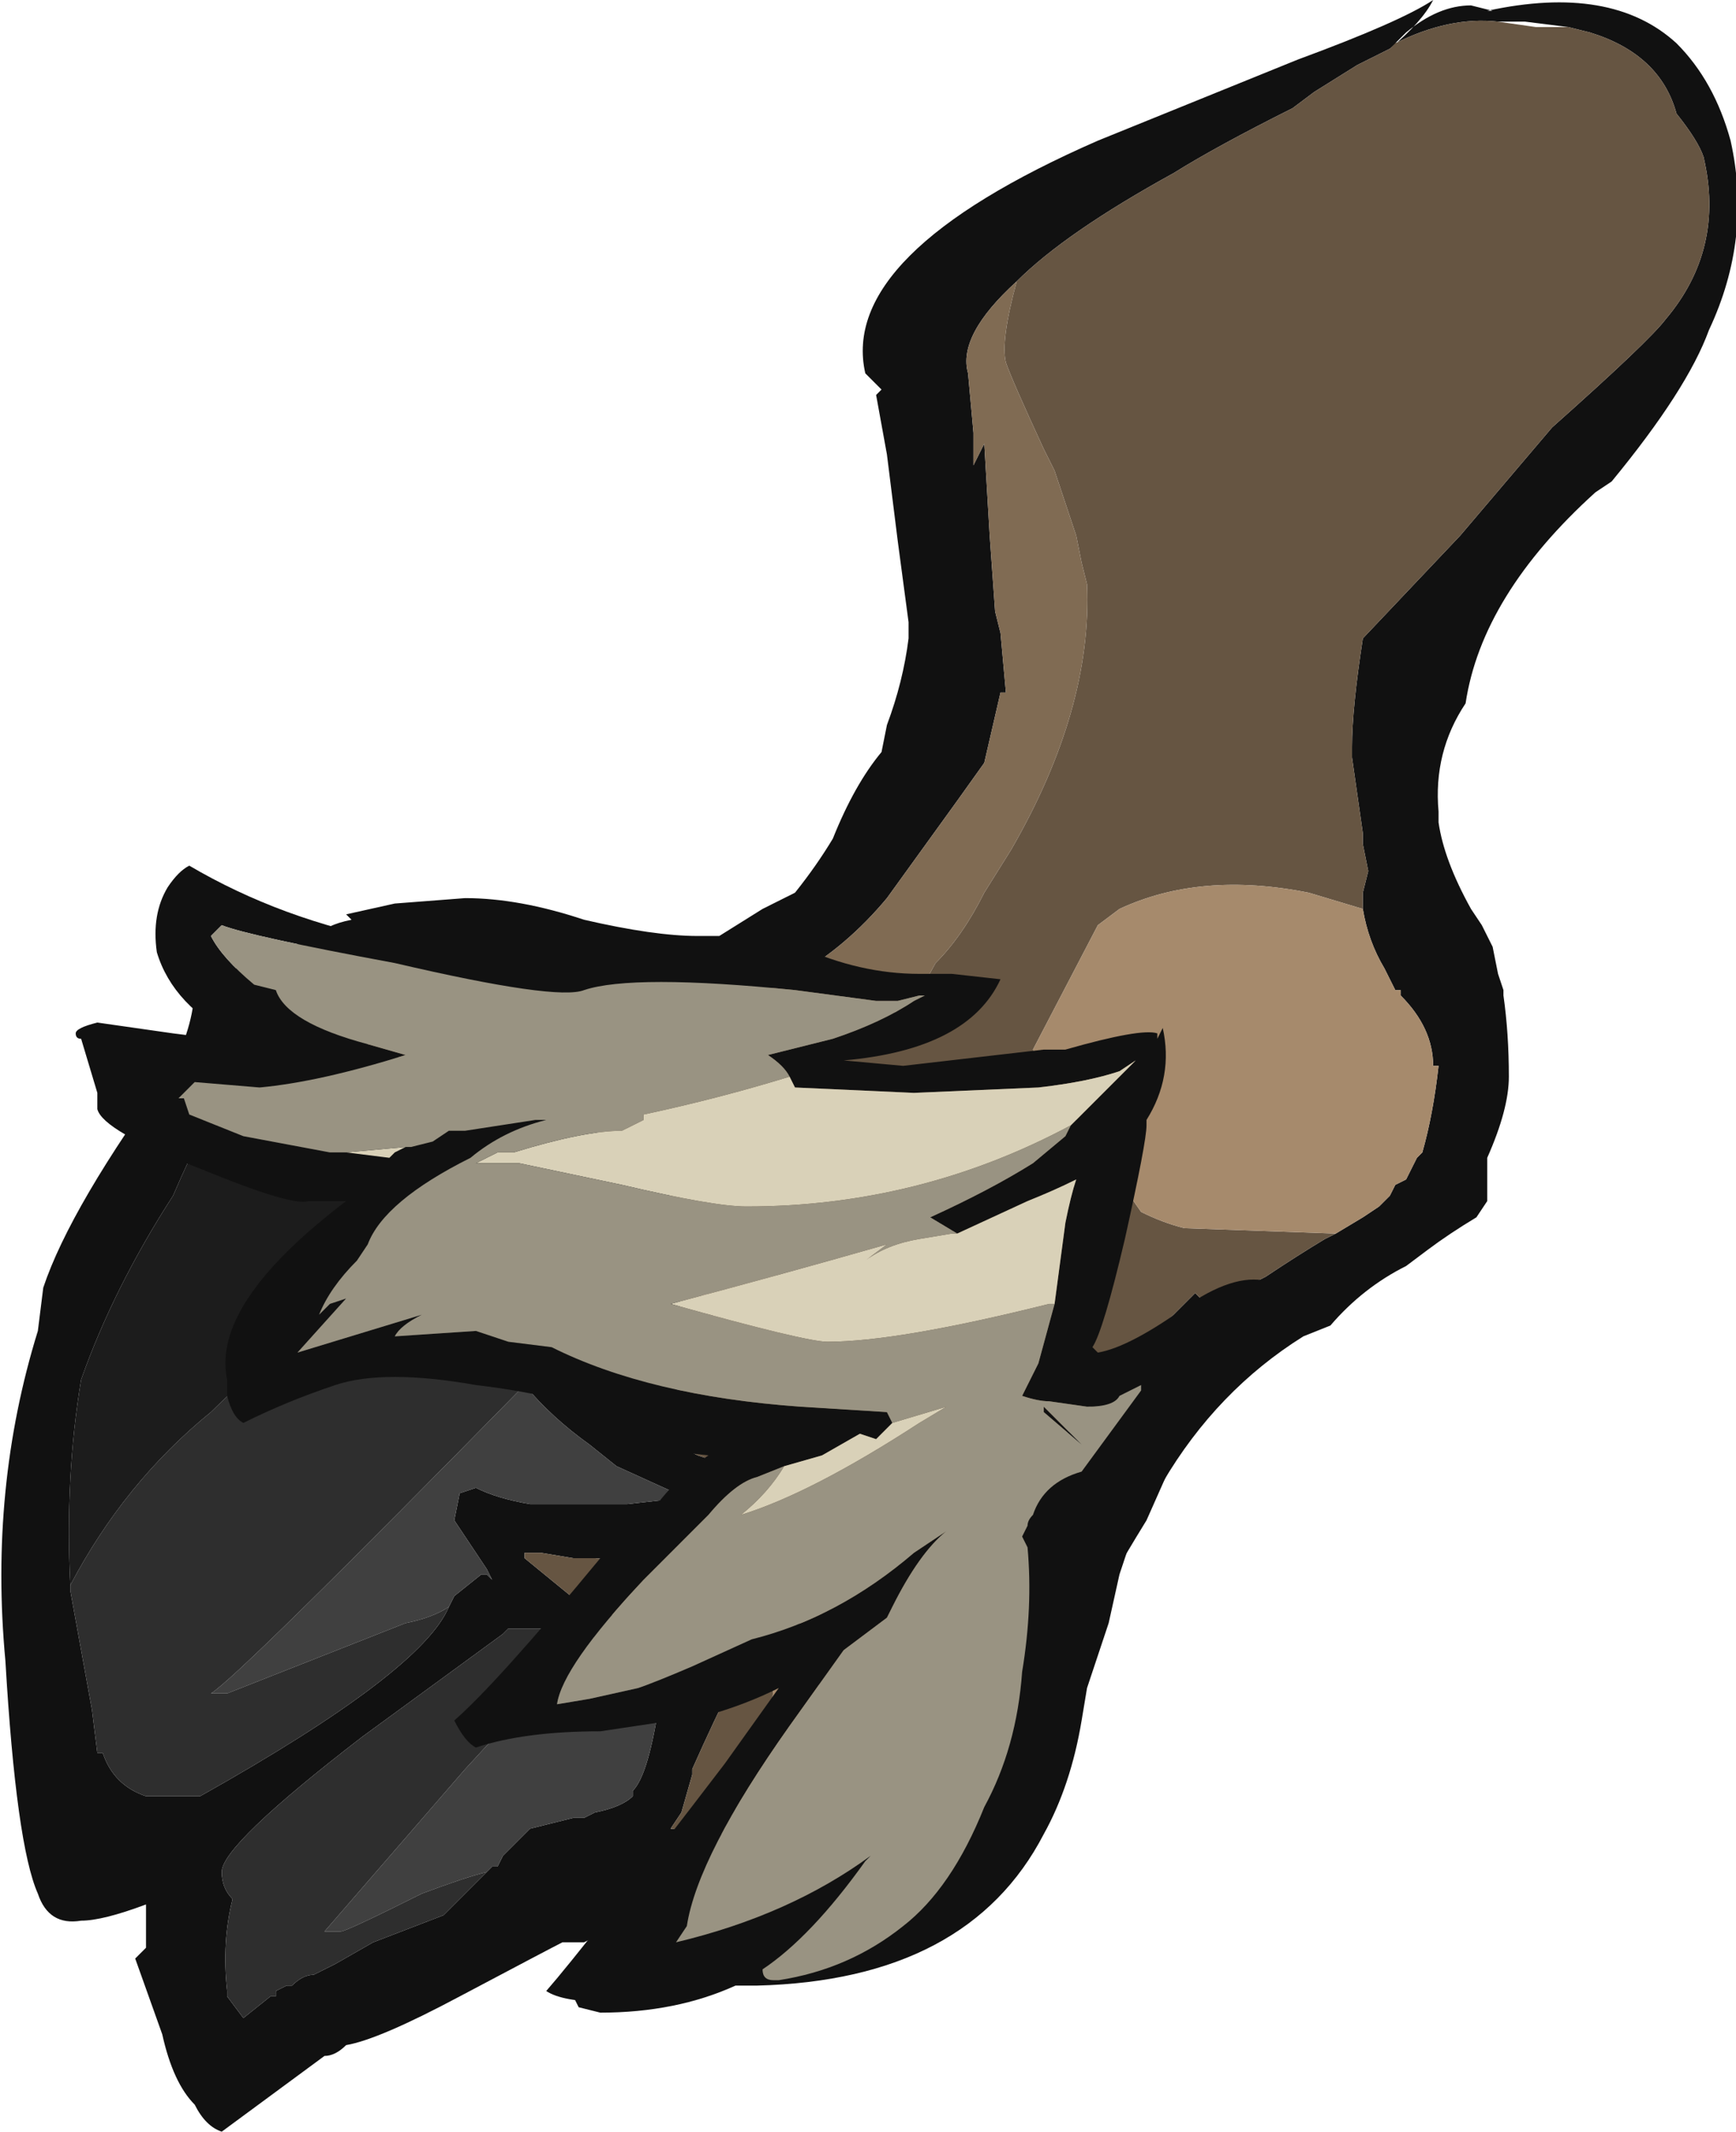 <?xml version="1.0" encoding="UTF-8" standalone="no"?>
<svg xmlns:ffdec="https://www.free-decompiler.com/flash" xmlns:xlink="http://www.w3.org/1999/xlink" ffdec:objectType="frame" height="137.9px" width="112.35px" xmlns="http://www.w3.org/2000/svg">
  <g transform="matrix(1.0, 0.0, 0.0, 1.0, 59.5, 149.1)">
    <use ffdec:characterId="342" height="19.7" transform="matrix(7.0, 0.0, 0.0, 7.0, -59.5, -149.1)" width="16.05" xlink:href="#shape0"/>
  </g>
  <defs>
    <g id="shape0" transform="matrix(1.0, 0.0, 0.0, 1.0, 8.5, 21.3)">
      <path d="M6.0 -21.05 L5.6 -21.1 5.35 -21.1 Q4.9 -21.15 4.4 -20.9 L4.5 -21.0 Q4.8 -21.25 5.1 -21.25 L5.3 -21.2 5.25 -21.2 Q6.4 -21.45 7.0 -20.9 7.35 -20.55 7.5 -20.0 7.7 -19.1 7.3 -18.25 7.1 -17.7 6.4 -16.85 L6.25 -16.75 Q5.2 -15.8 5.05 -14.8 4.75 -14.35 4.8 -13.8 L4.8 -13.7 Q4.85 -13.35 5.1 -12.9 L5.2 -12.75 5.3 -12.55 5.35 -12.3 5.4 -12.15 5.4 -12.1 Q5.45 -11.75 5.45 -11.35 5.45 -11.05 5.25 -10.6 L5.25 -10.2 5.15 -10.05 Q4.9 -9.9 4.7 -9.75 L4.5 -9.6 Q4.1 -9.4 3.8 -9.05 L3.55 -8.95 Q2.75 -8.45 2.25 -7.6 L1.95 -7.05 1.85 -6.75 1.75 -6.3 1.55 -5.7 1.5 -5.4 Q1.4 -4.8 1.15 -4.35 0.45 -3.0 -1.5 -2.95 L-1.7 -2.95 Q-2.25 -2.7 -2.95 -2.7 L-3.15 -2.75 -3.2 -2.85 -3.0 -3.4 -3.1 -3.35 -3.3 -3.35 Q-3.4 -3.3 -4.25 -2.85 -5.0 -2.45 -5.3 -2.4 -5.4 -2.3 -5.5 -2.3 L-6.45 -1.6 Q-6.6 -1.65 -6.7 -1.85 -6.9 -2.05 -7.0 -2.5 L-7.25 -3.2 -7.15 -3.3 -7.15 -3.7 Q-7.55 -3.55 -7.75 -3.55 -8.05 -3.5 -8.15 -3.8 -8.35 -4.25 -8.45 -5.95 -8.6 -7.55 -8.15 -9.0 L-8.1 -9.4 Q-7.85 -10.15 -6.9 -11.45 -6.7 -11.85 -6.7 -12.2 L-5.55 -12.65 Q-5.5 -12.75 -5.25 -12.8 L-5.3 -12.85 -4.85 -12.95 -4.2 -13.0 Q-3.7 -13.0 -3.1 -12.8 -2.45 -12.65 -2.05 -12.65 L-1.85 -12.65 -1.45 -12.9 -1.15 -13.05 Q-0.95 -13.3 -0.8 -13.55 -0.6 -14.05 -0.35 -14.35 L-0.3 -14.6 Q-0.15 -15.0 -0.1 -15.4 L-0.1 -15.55 -0.2 -16.3 -0.3 -17.1 -0.4 -17.65 -0.35 -17.7 -0.5 -17.85 Q-0.75 -18.95 1.65 -20.0 L3.5 -20.75 Q4.45 -21.1 4.75 -21.3 4.65 -21.1 4.35 -20.85 L4.05 -20.7 3.65 -20.45 3.45 -20.3 Q2.75 -19.95 2.35 -19.7 1.35 -19.15 0.9 -18.7 0.35 -18.2 0.45 -17.85 L0.5 -17.3 0.5 -17.0 0.6 -17.2 0.65 -16.35 0.7 -15.65 0.75 -15.45 0.8 -14.9 0.75 -14.9 0.6 -14.25 0.35 -13.9 -0.3 -13.0 Q-1.05 -12.1 -2.15 -11.95 L-2.95 -11.7 -2.2 -11.4 -2.7 -11.05 -3.3 -11.65 -5.15 -11.65 -3.25 -10.95 -2.55 -10.65 -2.15 -10.0 -2.2 -9.65 -2.25 -7.95 -2.05 -7.85 -1.9 -7.8 -2.45 -6.85 -3.0 -6.9 -3.2 -6.9 -3.5 -6.95 -3.65 -6.95 -3.65 -6.9 -3.1 -6.45 -1.85 -6.1 -1.6 -6.15 -0.9 -6.6 -0.9 -6.5 -1.4 -6.0 -1.7 -5.8 Q-1.9 -5.4 -2.1 -4.95 L-2.1 -4.9 -2.2 -4.55 -2.3 -4.4 -1.8 -4.35 -0.95 -5.4 2.1 -8.9 2.55 -9.35 2.65 -9.25 2.8 -9.3 3.2 -9.5 Q3.5 -9.7 3.75 -9.85 L3.85 -9.9 4.1 -10.05 4.25 -10.15 4.35 -10.25 4.4 -10.35 4.5 -10.4 4.6 -10.6 4.65 -10.65 Q4.75 -11.0 4.8 -11.45 L4.75 -11.45 Q4.75 -11.8 4.45 -12.1 L4.45 -12.15 4.4 -12.15 4.3 -12.35 Q4.15 -12.6 4.1 -12.9 L4.1 -13.05 4.15 -13.25 4.1 -13.5 4.1 -13.6 4.0 -14.3 4.0 -14.4 Q4.0 -14.75 4.1 -15.4 L5.0 -16.35 5.85 -17.35 Q6.75 -18.15 6.9 -18.35 7.45 -19.0 7.25 -19.85 7.2 -20.0 7.0 -20.25 6.85 -20.8 6.2 -21.0 L6.0 -21.05 M-0.3 -11.95 L-0.35 -11.95 -0.3 -11.95 M-5.75 -11.6 L-6.35 -11.3 Q-6.6 -10.95 -6.9 -10.25 -7.45 -9.4 -7.75 -8.55 -7.9 -7.65 -7.85 -6.65 L-7.85 -6.6 -7.65 -5.5 -7.6 -5.1 -7.55 -5.1 Q-7.45 -4.8 -7.15 -4.7 L-6.65 -4.7 Q-4.6 -5.85 -4.35 -6.45 L-4.3 -6.55 -4.05 -6.75 -4.0 -6.75 -3.95 -6.7 -4.0 -6.8 -4.3 -7.25 -4.25 -7.5 -4.1 -7.55 Q-3.9 -7.45 -3.6 -7.4 L-3.5 -7.4 Q-3.3 -7.4 -3.0 -7.4 L-2.7 -7.4 -2.25 -7.45 -2.25 -7.5 -2.8 -7.75 -3.05 -7.95 Q-3.4 -8.2 -3.65 -8.5 L-4.85 -9.75 -5.75 -11.6 M-2.0 -9.75 L-1.0 -9.4 -2.0 -9.75 M-3.05 -6.2 L-3.35 -6.25 -3.8 -6.25 -3.85 -6.2 -5.15 -5.25 Q-6.45 -4.25 -6.45 -4.0 -6.45 -3.85 -6.35 -3.75 -6.45 -3.35 -6.4 -2.9 L-6.4 -2.85 -6.25 -2.65 -6.0 -2.85 -5.95 -2.85 -5.95 -2.9 -5.85 -2.95 -5.8 -2.95 Q-5.7 -3.05 -5.6 -3.05 L-5.4 -3.15 -5.05 -3.35 -4.4 -3.6 -4.0 -4.0 -3.95 -4.05 -3.9 -4.05 -3.85 -4.15 -3.6 -4.4 -3.2 -4.5 -3.1 -4.5 -3.0 -4.55 Q-2.75 -4.6 -2.65 -4.7 L-2.65 -4.75 Q-2.5 -4.9 -2.4 -5.6 L-3.05 -6.2 M-0.9 -6.2 L-0.9 -6.4 -0.9 -6.2" fill="#111111" fill-rule="evenodd" stroke="none"/>
      <path d="M-3.65 -8.5 Q-3.4 -8.2 -3.05 -7.95 L-2.8 -7.75 -2.25 -7.5 -2.25 -7.45 -2.7 -7.4 -3.0 -7.4 Q-3.3 -7.4 -3.5 -7.4 L-3.6 -7.4 Q-3.9 -7.45 -4.1 -7.55 L-4.25 -7.5 -4.3 -7.25 -4.0 -6.8 -3.95 -6.7 -4.0 -6.75 -4.05 -6.75 -4.3 -6.55 -4.35 -6.45 Q-4.5 -6.35 -4.75 -6.3 L-6.4 -5.65 -6.55 -5.65 Q-6.3 -5.8 -3.65 -8.5 M-3.05 -6.2 L-2.4 -5.6 Q-2.5 -4.9 -2.65 -4.75 L-2.65 -4.7 Q-2.75 -4.6 -3.0 -4.55 L-3.1 -4.5 -3.2 -4.5 -3.6 -4.4 -3.85 -4.15 -3.9 -4.05 -3.95 -4.05 -4.0 -4.0 Q-4.2 -3.95 -4.6 -3.8 -5.3 -3.45 -5.35 -3.45 L-5.5 -3.45 -4.2 -4.95 -3.05 -6.2" fill="#404040" fill-rule="evenodd" stroke="none"/>
      <path d="M5.35 -21.1 L5.7 -21.05 6.0 -21.05 6.2 -21.0 Q6.85 -20.8 7.0 -20.25 7.2 -20.0 7.25 -19.85 7.45 -19.0 6.9 -18.35 6.75 -18.15 5.85 -17.35 L5.0 -16.35 4.1 -15.4 Q4.0 -14.75 4.0 -14.4 L4.0 -14.3 4.1 -13.6 4.1 -13.5 4.15 -13.25 4.1 -13.05 4.1 -12.9 3.6 -13.05 Q2.6 -13.25 1.85 -12.9 L1.65 -12.75 1.05 -11.6 1.35 -11.1 2.05 -10.1 Q2.25 -10.0 2.45 -9.95 L3.85 -9.9 3.75 -9.85 Q3.5 -9.7 3.2 -9.5 L2.8 -9.3 2.65 -9.25 2.55 -9.35 2.1 -8.9 -0.95 -5.4 -0.9 -6.2 -0.9 -6.4 -0.9 -6.5 -0.9 -6.6 -0.95 -6.95 -1.0 -7.05 -3.1 -6.45 -3.65 -6.9 -3.65 -6.95 -3.5 -6.95 -3.2 -6.9 -3.0 -6.9 -2.45 -6.85 -1.9 -7.8 -2.05 -7.85 -2.25 -7.95 -2.2 -9.65 -2.15 -9.6 -1.5 -8.4 -1.0 -9.4 -2.0 -9.75 -2.15 -10.0 -2.55 -10.65 -3.3 -11.65 -2.7 -11.05 -2.2 -11.4 -2.95 -11.7 -0.35 -11.95 -0.3 -11.95 -0.1 -11.95 0.15 -12.4 Q0.4 -12.65 0.6 -13.05 L0.85 -13.45 Q1.6 -14.75 1.55 -15.9 L1.5 -16.1 1.45 -16.35 1.25 -16.95 1.15 -17.15 Q0.85 -17.8 0.8 -17.95 0.75 -18.15 0.9 -18.7 1.35 -19.15 2.35 -19.7 2.75 -19.95 3.45 -20.3 L3.65 -20.45 4.05 -20.7 4.35 -20.85 4.4 -20.9 Q4.9 -21.15 5.35 -21.1 M-1.8 -4.35 L-2.3 -4.4 -2.2 -4.55 -2.1 -4.9 -2.1 -4.95 Q-1.9 -5.4 -1.7 -5.8 L-1.4 -6.0 -1.35 -5.75 Q-1.35 -5.5 -1.45 -5.15 L-1.8 -4.35 M-1.6 -6.15 L-1.85 -6.1 -1.6 -6.15 M-3.25 -10.95 L-5.15 -11.65 -3.25 -10.95 M-1.9 -9.25 L-1.9 -9.15 -1.9 -9.25" fill="#665542" fill-rule="evenodd" stroke="none"/>
      <path d="M-6.35 -11.3 L-5.75 -11.6 -6.35 -11.3 M-4.85 -9.75 L-3.65 -8.5 Q-6.3 -5.8 -6.55 -5.65 L-6.4 -5.65 -4.75 -6.3 Q-4.5 -6.35 -4.35 -6.45 -4.6 -5.85 -6.65 -4.7 L-7.15 -4.7 Q-7.45 -4.8 -7.55 -5.1 L-7.6 -5.1 -7.65 -5.5 -7.85 -6.6 -7.85 -6.65 Q-7.35 -7.6 -6.55 -8.25 -6.2 -8.6 -5.3 -9.35 L-4.85 -9.75 M-4.0 -4.0 L-4.4 -3.6 -5.05 -3.35 -5.4 -3.15 -5.6 -3.05 Q-5.7 -3.05 -5.8 -2.95 L-5.85 -2.95 -5.95 -2.9 -5.95 -2.85 -6.0 -2.85 -6.25 -2.65 -6.4 -2.85 -6.4 -2.9 Q-6.45 -3.35 -6.35 -3.75 -6.45 -3.85 -6.45 -4.0 -6.45 -4.25 -5.15 -5.25 L-3.85 -6.2 -3.8 -6.25 -3.35 -6.25 -3.05 -6.2 -4.2 -4.95 -5.5 -3.45 -5.35 -3.45 Q-5.3 -3.45 -4.6 -3.8 -4.2 -3.95 -4.0 -4.0" fill="#2e2e2e" fill-rule="evenodd" stroke="none"/>
      <path d="M-6.35 -11.3 L-5.75 -11.6 -4.85 -9.75 -5.3 -9.35 Q-6.2 -8.6 -6.55 -8.25 -7.35 -7.6 -7.85 -6.65 -7.9 -7.65 -7.75 -8.55 -7.45 -9.4 -6.9 -10.25 -6.6 -10.95 -6.35 -11.3" fill="#1c1c1c" fill-rule="evenodd" stroke="none"/>
      <path d="M-2.2 -9.65 L-2.15 -10.0 -2.0 -9.75 -1.0 -9.4 -1.5 -8.4 -1.9 -9.15 -1.9 -9.25 -2.15 -9.6 -2.2 -9.65 M-2.55 -10.65 L-3.25 -10.95 -5.15 -11.65 -3.3 -11.65 -2.55 -10.65 M-2.7 -11.05 L-2.2 -11.4 -2.7 -11.05 M-2.95 -11.7 L-2.15 -11.95 Q-1.05 -12.1 -0.3 -13.0 L0.35 -13.9 0.6 -14.25 0.75 -14.9 0.8 -14.9 0.75 -15.45 0.7 -15.65 0.65 -16.35 0.6 -17.2 0.5 -17.0 0.5 -17.3 0.45 -17.85 Q0.35 -18.2 0.9 -18.7 0.75 -18.15 0.8 -17.95 0.85 -17.8 1.15 -17.15 L1.25 -16.95 1.45 -16.35 1.5 -16.1 1.55 -15.9 Q1.6 -14.75 0.85 -13.45 L0.6 -13.05 Q0.4 -12.65 0.15 -12.4 L-0.1 -11.95 -0.3 -11.95 -0.35 -11.95 -2.95 -11.7 M-1.0 -7.05 L-0.95 -6.95 -1.0 -7.05" fill="#806b53" fill-rule="evenodd" stroke="none"/>
      <path d="M4.1 -12.9 Q4.15 -12.6 4.3 -12.35 L4.4 -12.15 4.45 -12.15 4.45 -12.1 Q4.75 -11.8 4.75 -11.45 L4.8 -11.45 Q4.75 -11.0 4.65 -10.65 L4.6 -10.6 4.5 -10.4 4.4 -10.35 4.35 -10.25 4.25 -10.15 4.1 -10.05 3.85 -9.9 2.45 -9.95 Q2.25 -10.0 2.05 -10.1 L1.35 -11.1 1.05 -11.6 1.65 -12.75 1.85 -12.9 Q2.6 -13.25 3.6 -13.05 L4.1 -12.9 M-0.95 -5.4 L-1.8 -4.35 -1.45 -5.15 Q-1.35 -5.5 -1.35 -5.75 L-1.4 -6.0 -0.9 -6.5 -0.9 -6.4 -0.9 -6.2 -0.95 -5.4 M-0.9 -6.6 L-1.6 -6.15 -1.85 -6.1 -3.1 -6.45 -1.0 -7.05 -0.95 -6.95 -0.9 -6.6 M-1.5 -8.4 L-2.15 -9.6 -1.9 -9.25 -1.9 -9.15 -1.5 -8.4" fill="#a68a6c" fill-rule="evenodd" stroke="none"/>
      <path d="M-1.45 -3.1 Q-1.7 -2.95 -1.95 -2.9 L-2.6 -2.8 -2.9 -2.8 Q-3.3 -2.8 -3.45 -2.9 -3.1 -3.3 -1.8 -5.0 L-1.3 -5.7 Q-1.6 -5.55 -1.95 -5.45 L-2.95 -5.3 Q-3.65 -5.3 -4.1 -5.15 -4.2 -5.2 -4.3 -5.4 -3.9 -5.75 -2.95 -6.9 L-2.5 -7.3 Q-2.25 -7.65 -1.95 -7.85 L-2.4 -7.9 -2.7 -8.15 Q-3.25 -8.4 -4.1 -8.5 -4.95 -8.65 -5.4 -8.5 -5.85 -8.35 -6.25 -8.15 -6.35 -8.2 -6.4 -8.4 L-6.4 -8.55 Q-6.55 -9.25 -5.3 -10.2 L-5.65 -10.2 Q-5.8 -10.15 -6.65 -10.5 -7.55 -10.85 -7.6 -11.05 L-7.6 -11.2 -7.75 -11.7 Q-7.8 -11.7 -7.8 -11.75 -7.8 -11.8 -7.6 -11.85 L-6.9 -11.75 -6.5 -11.7 -6.3 -11.7 Q-6.9 -12.0 -7.05 -12.5 -7.1 -12.85 -6.95 -13.1 -6.85 -13.25 -6.75 -13.3 -5.9 -12.8 -4.85 -12.6 L-3.0 -12.5 Q-1.7 -12.5 -1.15 -12.45 L-1.1 -12.45 -1.1 -12.55 Q-0.55 -12.3 0.0 -12.3 L0.3 -12.3 0.75 -12.25 Q0.45 -11.6 -0.7 -11.5 L-0.15 -11.45 1.15 -11.6 1.35 -11.6 Q2.05 -11.8 2.2 -11.75 L2.2 -11.7 2.25 -11.8 Q2.35 -11.35 2.1 -10.95 L2.1 -10.9 Q2.1 -10.75 1.9 -9.85 1.7 -9.0 1.6 -8.85 L1.65 -8.8 Q1.95 -8.85 2.5 -9.25 2.95 -9.55 3.25 -9.45 L2.3 -7.7 2.1 -7.25 Q1.7 -6.6 1.5 -6.2 L1.5 -5.6 Q1.35 -4.1 0.4 -3.65 0.25 -3.55 0.05 -3.5 L-0.15 -3.5 Q0.3 -3.85 0.6 -4.6 0.9 -5.15 0.95 -5.85 1.05 -6.45 1.0 -7.0 L0.95 -7.1 1.0 -7.2 Q1.0 -7.25 1.05 -7.3 1.15 -7.6 1.5 -7.7 L2.05 -8.45 2.05 -8.5 1.85 -8.4 Q1.8 -8.3 1.55 -8.3 L1.2 -8.35 Q1.1 -8.35 0.95 -8.4 L1.1 -8.7 1.25 -9.25 1.35 -10.0 Q1.4 -10.25 1.45 -10.4 1.25 -10.3 1.0 -10.2 L0.35 -9.9 0.1 -10.05 Q0.65 -10.3 1.05 -10.55 L1.35 -10.8 1.4 -10.9 2.0 -11.5 1.85 -11.4 Q1.55 -11.3 1.1 -11.25 L-0.05 -11.2 -1.15 -11.25 -1.2 -11.35 Q-1.25 -11.45 -1.4 -11.55 L-0.8 -11.7 Q-0.35 -11.85 -0.05 -12.05 L0.05 -12.1 0.0 -12.1 -0.2 -12.05 -0.4 -12.05 -1.15 -12.15 Q-2.65 -12.3 -3.1 -12.15 -3.35 -12.05 -4.85 -12.4 -6.2 -12.65 -6.45 -12.75 L-6.55 -12.65 Q-6.45 -12.45 -6.15 -12.2 L-5.95 -12.15 Q-5.85 -11.85 -5.1 -11.65 L-4.75 -11.55 Q-5.55 -11.3 -6.1 -11.25 L-6.7 -11.3 -6.85 -11.15 -6.8 -11.15 -6.75 -11.0 -6.25 -10.8 -5.45 -10.65 -5.3 -10.65 -4.9 -10.6 -4.85 -10.65 -4.75 -10.7 -4.7 -10.7 -4.5 -10.75 -4.35 -10.85 -4.2 -10.85 -3.55 -10.95 -3.45 -10.95 Q-3.85 -10.85 -4.15 -10.6 -4.95 -10.2 -5.1 -9.8 L-5.2 -9.65 Q-5.45 -9.4 -5.55 -9.15 L-5.45 -9.25 -5.3 -9.3 -5.75 -8.8 -4.6 -9.15 Q-4.8 -9.05 -4.85 -8.95 L-4.1 -9.0 -3.8 -8.9 -3.4 -8.85 Q-2.5 -8.4 -1.1 -8.3 L-0.3 -8.25 -0.25 -8.15 -0.4 -8.0 -0.55 -8.05 -0.9 -7.85 -1.25 -7.75 -1.5 -7.65 Q-1.7 -7.6 -1.95 -7.3 L-2.55 -6.7 Q-3.3 -5.9 -3.35 -5.55 L-3.05 -5.6 -2.6 -5.7 Q-2.45 -5.75 -2.1 -5.9 L-1.55 -6.15 Q-0.75 -6.35 -0.05 -6.95 L0.25 -7.15 Q0.0 -6.95 -0.25 -6.45 L-0.3 -6.35 -0.7 -6.05 -1.2 -5.35 Q-2.05 -4.15 -2.15 -3.5 L-2.25 -3.35 Q-1.2 -3.6 -0.45 -4.15 L-0.5 -4.1 Q-1.0 -3.4 -1.45 -3.1 M1.15 -8.3 L1.5 -7.95 1.15 -8.25 1.15 -8.3 M0.35 -7.3 L0.35 -7.3" fill="#111111" fill-rule="evenodd" stroke="none"/>
      <path d="M-1.25 -7.75 L-0.9 -7.85 -0.55 -8.05 -0.4 -8.0 -0.25 -8.15 0.25 -8.3 0.0 -8.15 Q-1.0 -7.5 -1.65 -7.3 -1.4 -7.5 -1.25 -7.75 M-4.75 -10.7 L-4.85 -10.65 -4.9 -10.6 -5.3 -10.65 -4.75 -10.7 M-1.2 -11.35 L-1.15 -11.25 -0.05 -11.2 1.1 -11.25 Q1.55 -11.3 1.85 -11.4 L2.0 -11.5 1.4 -10.9 Q0.0 -10.15 -1.6 -10.15 -1.9 -10.15 -2.75 -10.35 L-3.7 -10.55 -4.1 -10.55 -3.9 -10.65 -3.75 -10.65 Q-3.1 -10.85 -2.75 -10.85 L-2.55 -10.95 -2.55 -11.0 Q-1.85 -11.15 -1.2 -11.35 M0.35 -9.9 L1.0 -10.2 Q1.25 -10.3 1.45 -10.4 1.4 -10.25 1.35 -10.0 L1.25 -9.25 1.2 -9.25 Q-0.2 -8.9 -0.85 -8.9 -1.05 -8.9 -2.3 -9.25 -1.35 -9.5 -0.3 -9.8 L-0.5 -9.65 Q-0.3 -9.8 0.0 -9.85 L0.3 -9.9 0.35 -9.9" fill="#d9d1b8" fill-rule="evenodd" stroke="none"/>
      <path d="M-0.15 -3.5 Q-0.65 -3.1 -1.3 -3.0 L-1.35 -3.0 Q-1.45 -3.0 -1.45 -3.1 -1.0 -3.4 -0.5 -4.1 L-0.45 -4.15 Q-1.2 -3.6 -2.25 -3.35 L-2.15 -3.5 Q-2.05 -4.15 -1.2 -5.35 L-0.7 -6.05 -0.3 -6.35 -0.25 -6.45 Q0.0 -6.95 0.25 -7.15 L-0.05 -6.95 Q-0.75 -6.35 -1.55 -6.15 L-2.1 -5.9 Q-2.45 -5.75 -2.6 -5.7 L-3.05 -5.6 -3.35 -5.55 Q-3.3 -5.9 -2.55 -6.7 L-1.95 -7.3 Q-1.7 -7.6 -1.5 -7.65 L-1.25 -7.75 Q-1.4 -7.5 -1.65 -7.3 -1.0 -7.5 0.0 -8.15 L0.25 -8.3 -0.25 -8.15 -0.3 -8.25 -1.1 -8.3 Q-2.5 -8.4 -3.4 -8.85 L-3.8 -8.9 -4.1 -9.0 -4.85 -8.95 Q-4.8 -9.05 -4.6 -9.15 L-5.75 -8.8 -5.3 -9.3 -5.45 -9.25 -5.55 -9.15 Q-5.45 -9.4 -5.2 -9.65 L-5.1 -9.8 Q-4.95 -10.2 -4.15 -10.6 -3.85 -10.85 -3.45 -10.95 L-3.55 -10.95 -4.2 -10.85 -4.35 -10.85 -4.5 -10.75 -4.7 -10.7 -4.75 -10.7 -5.3 -10.65 -5.45 -10.65 -6.25 -10.8 -6.75 -11.0 -6.8 -11.15 -6.85 -11.15 -6.7 -11.3 -6.1 -11.25 Q-5.55 -11.3 -4.75 -11.55 L-5.1 -11.65 Q-5.85 -11.85 -5.95 -12.15 L-6.15 -12.2 Q-6.45 -12.45 -6.55 -12.65 L-6.45 -12.75 Q-6.2 -12.65 -4.85 -12.4 -3.35 -12.05 -3.1 -12.15 -2.65 -12.3 -1.15 -12.15 L-0.4 -12.05 -0.2 -12.05 0.0 -12.1 0.05 -12.1 -0.05 -12.05 Q-0.35 -11.85 -0.8 -11.7 L-1.4 -11.55 Q-1.25 -11.45 -1.2 -11.35 -1.85 -11.15 -2.55 -11.0 L-2.55 -10.95 -2.75 -10.85 Q-3.1 -10.85 -3.75 -10.65 L-3.9 -10.65 -4.1 -10.55 -3.7 -10.55 -2.75 -10.35 Q-1.9 -10.15 -1.6 -10.15 0.0 -10.15 1.4 -10.9 L1.35 -10.8 1.05 -10.55 Q0.65 -10.3 0.1 -10.05 L0.35 -9.9 0.3 -9.9 0.0 -9.85 Q-0.3 -9.8 -0.5 -9.65 L-0.3 -9.8 Q-1.35 -9.5 -2.3 -9.25 -1.05 -8.9 -0.85 -8.9 -0.2 -8.9 1.2 -9.25 L1.25 -9.25 1.1 -8.7 0.95 -8.4 Q1.1 -8.35 1.2 -8.35 L1.55 -8.3 Q1.8 -8.3 1.85 -8.4 L2.05 -8.5 2.05 -8.45 1.5 -7.7 Q1.15 -7.6 1.05 -7.3 1.0 -7.25 1.0 -7.2 L0.95 -7.1 1.0 -7.0 Q1.05 -6.45 0.95 -5.85 0.9 -5.15 0.6 -4.6 0.3 -3.85 -0.15 -3.5 M0.35 -7.3 L0.35 -7.3 M1.15 -8.3 L1.15 -8.25 1.5 -7.95 1.15 -8.3" fill="#999382" fill-rule="evenodd" stroke="none"/>
    </g>
  </defs>
</svg>
